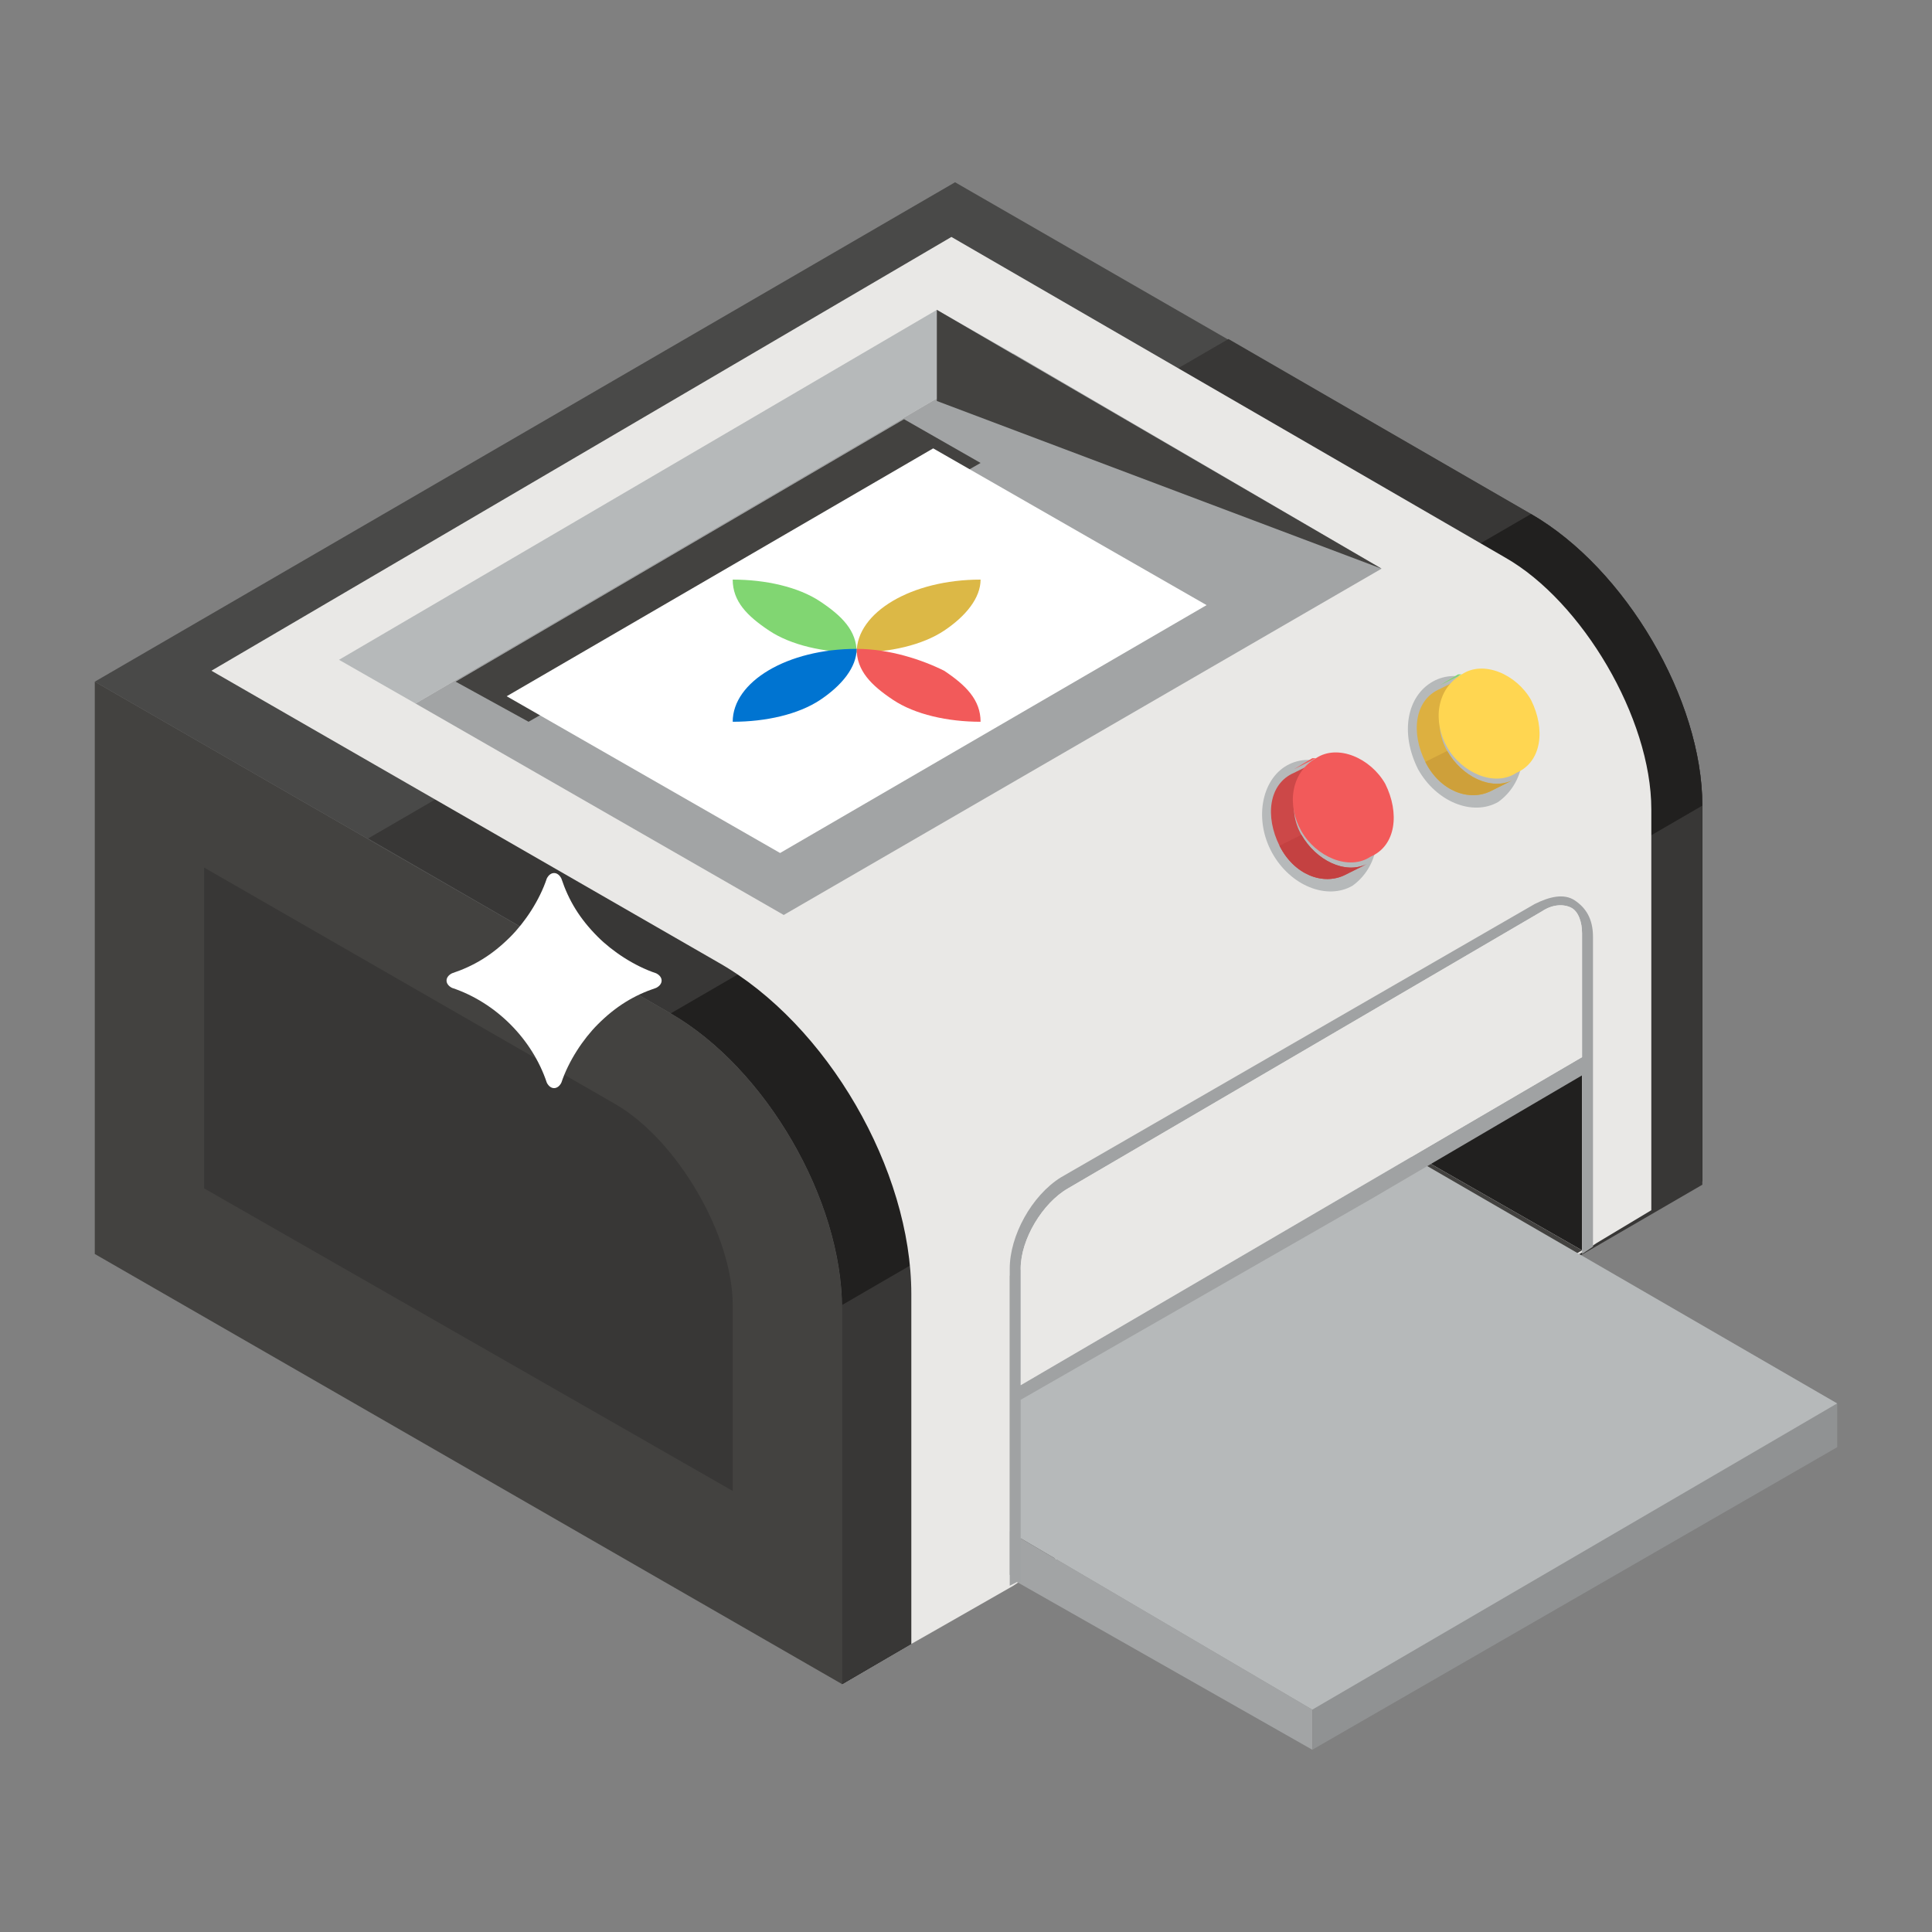 <svg id="Layer_1" enable-background="new 0 0 53 53" viewBox="0 0 53 53" xmlns="http://www.w3.org/2000/svg"><rect x="0" y="0" width="53" height="53" fill="#808080" stroke="none"/><g><g><g><g><g><g><g><g><g enable-background="new"><g><path d="m46.7 22.1v10.3l-23.6 13.8v-10.3c0-3-2.1-6.6-4.7-8.1l-15.8-9.1 23.6-13.7 15.8 9.1c2.6 1.5 4.7 5.1 4.7 8z" fill="#494948"/><path d="m46.7 22.1v10.3l-23.6 13.8v-10.3c0-3-2.1-6.6-4.7-8.1l-8.3-4.8 23.6-13.7 8.3 4.8c2.6 1.5 4.7 5.1 4.7 8z" fill="#383736"/><path d="m46.7 22.1v10.3l-23.6 13.8v-10.3c0-3-2.1-6.6-4.7-8.1l23.6-13.7c2.6 1.5 4.7 5.1 4.7 8z" fill="#21201f"/><path d="m46.7 22.1v10.4l-23.6 13.7v-10.4z" fill="#383736"/><path d="m45.3 22.2v11l-1.5.9-.3.2-15.4 9-.3.2-2.8 1.6v-9.6c0-3.4-2.3-7.4-5.3-9.1l-13.9-8 20.3-11.9 15.2 8.8c2.1 1.2 4 4.4 4 6.9z" fill="#e9e8e6"/></g><g><path d="m18.4 27.8c2.6 1.5 4.7 5.1 4.7 8.1v10.3l-20.5-11.8v-15.7z" fill="#434240"/><path d="m5.6 32.6v-8.8l11.3 6.5c1.7 1 3.2 3.6 3.2 5.5v5.1z" fill="#383736"/></g></g></g><g><path d="m25.7 8.5-16.4 9.6 2.1 1.2 16.4-9.6z" fill="#b6b9ba"/><path d="m37.9 15.6-10.1-5.9-16.4 9.6 10.1 5.8z" fill="#a2a4a5"/><path d="m26.9 12.7-2.1-1.2-12.3 7.2 2 1.1z" fill="#434240"/><path d="m13.9 19.1 11.7-6.8 7.5 4.3-11.7 6.8z" fill="#fff"/></g><path d="m25.7 8.5v2.5l12.2 4.6z" fill="#434240"/><g><g><path d="m35.3 21c.7-.4 1.7 0 2.2.9s.3 1.9-.4 2.4c-.7.4-1.7 0-2.2-.9s-.3-2 .4-2.4z" fill="#b6b9ba"/></g><g enable-background="new"><g><path d="m35.5 21.1.6-.3s0 0-.1 0z" fill="#f25a5a"/></g><g><path d="m37.5 23.7-.6.3c-.6.3-1.4 0-1.8-.8s-.3-1.7.4-2l.6-.3c-.6.4-.8 1.3-.4 2s1.2 1.1 1.8.8z" fill="#cc4848"/></g><g><path d="m37.5 23.7-.6.3c-.6.3-1.4 0-1.8-.8l.6-.3c.4.7 1.2 1.1 1.8.8z" fill="#c44141"/></g><g><path d="m36.1 20.8c.6-.4 1.5 0 1.9.7.4.8.3 1.7-.4 2-.6.4-1.5 0-1.9-.7s-.3-1.6.4-2z" fill="#f25a5a"/></g></g><g><path d="m39.3 18.7c.7-.4 1.7 0 2.2.9s.3 1.9-.4 2.4c-.7.4-1.7 0-2.2-.9-.5-1-.3-2 .4-2.4z" fill="#b6b9ba"/></g><g enable-background="new"><g><path d="m39.5 18.8.6-.3s0 0-.1 0z" fill="#81d672"/></g><g><path d="m41.5 21.4-.6.3c-.6.3-1.4 0-1.8-.8s-.3-1.7.4-2l.6-.3c-.6.4-.8 1.3-.4 2s1.2 1.1 1.8.8z" fill="#ddb040"/></g><g><path d="m41.5 21.4-.6.3c-.6.3-1.4 0-1.8-.8l.6-.3c.4.7 1.2 1.1 1.8.8z" fill="#cea03a"/></g><g><path d="m40.1 18.5c.6-.4 1.5 0 1.9.7.4.8.3 1.7-.4 2-.6.4-1.5 0-1.9-.7s-.3-1.6.4-2z" fill="#ffd651"/></g></g></g></g></g></g><g><g enable-background="new"><g><path d="m26.9 15.9c0 .5-.4 1-1 1.4s-1.5.6-2.4.6c0-1.1 1.5-2 3.4-2z" fill="#dcb846"/></g><g><path d="m22.5 16.5c.6.4 1 .8 1 1.4-.9 0-1.8-.2-2.4-.6s-1-.8-1-1.4c.9 0 1.8.2 2.4.6z" fill="#81d672"/></g><g><path d="m25.9 18.4c.6.4 1 .8 1 1.4-.9 0-1.8-.2-2.4-.6s-1-.8-1-1.4c.9 0 1.8.3 2.4.6z" fill="#f25a5a"/></g><g><path d="m23.5 17.8c0 .5-.4 1-1 1.4s-1.5.6-2.4.6c0-1.1 1.5-2 3.4-2z" fill="#0074d1"/></g></g></g><g><path d="m43.4 29.4-4.2 2.5 4.2 2.4z" fill="#21201f"/><path d="m39.2 31.9-11.2 6.4v5l15.4-9z" fill="#434240"/></g></g><g><g enable-background="new"><g><path d="m36 46.9v1.1l-8.1-4.6-.2-.2v-1.2l.3.2z" fill="#a2a4a5"/></g><g><path d="m36 46.8v1.2l14.4-8.3v-1.2z" fill="#909293"/></g><g><path d="m50.4 38.5-14.4 8.4-8-4.7-.3-.2v-7l8.3-4.8 3 1.7z" fill="#b6b9ba"/></g></g></g><path d="m28 38v-3.2c0-.8.6-1.8 1.3-2.2l13-7.6c.3-.2.6-.2.8-.1s.3.4.3.7v3.4zm15.7-12.3c0-.5-.2-.8-.5-1s-.7-.1-1.1.1l-13 7.5c-.8.5-1.4 1.6-1.4 2.5v.2 7 1.2.3l.2-.1h.1v-1.1-3.9l9.6-5.5 5.8-3.4v4.9l.3-.2z" fill="#a0a2a3"/><path d="m28 38v-3.2c0-.8.6-1.8 1.3-2.2l13-7.6c.3-.2.6-.2.8-.1s.3.4.3.7v3.4z" fill="#e9e8e6"/></g><path d="m18 26.7c.2.1.2.3 0 .4-.6.2-1.1.5-1.6 1-.4.4-.8 1-1 1.6-.1.2-.3.2-.4 0-.4-1.2-1.4-2.2-2.6-2.6-.2-.1-.2-.3 0-.4.6-.2 1.1-.5 1.6-1 .4-.4.8-1 1-1.6.1-.2.3-.2.4 0 .2.6.5 1.1 1 1.6.4.4 1 .8 1.6 1z" fill="#fff"/></g></g></svg>
